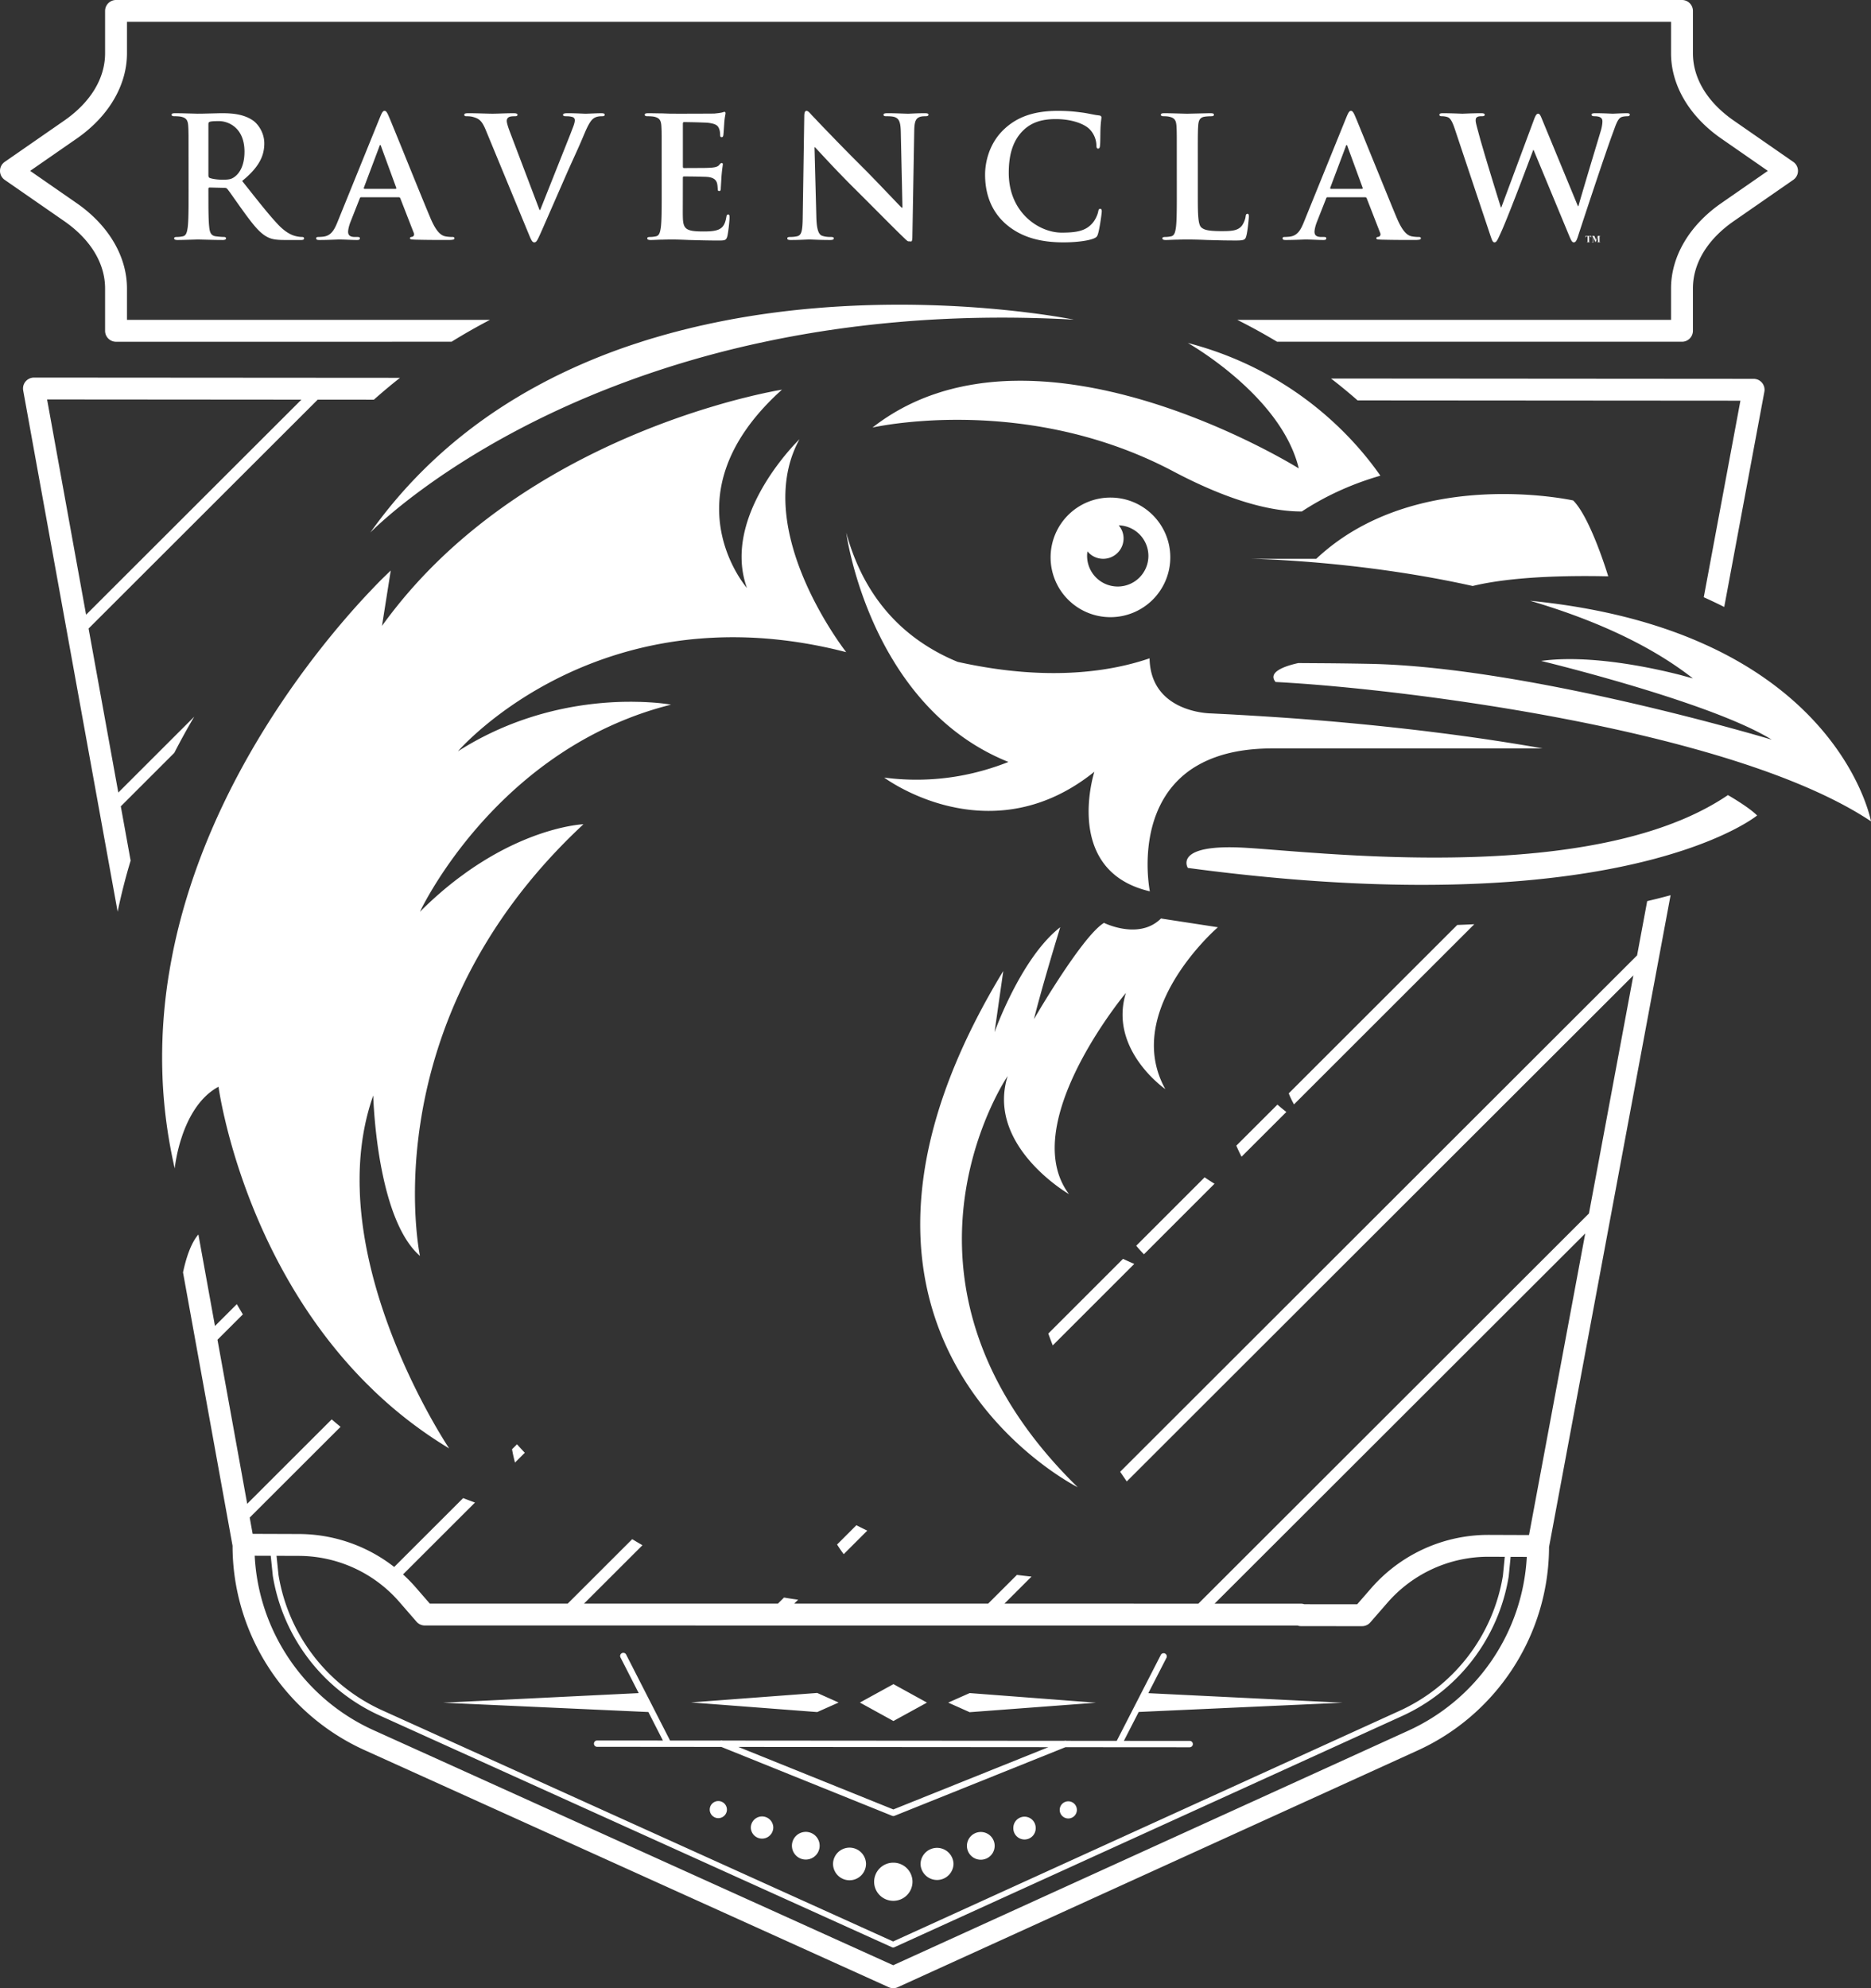 <svg xmlns="http://www.w3.org/2000/svg" width="224" height="238" viewBox="0 0 224 238"><rect x="0" y="0" width="224" height="238" fill="#333333" stroke="none"/><g><g><path fill="#fff" d="M29.27 18.164c0 1.645-.581 2.566-1.185 3.008-.361.26-.623.34-1.426.34-.503 0-1.106-.06-1.528-.2-.14-.06-.181-.14-.181-.36v-6.095l.004-.074c.012-.112.06-.174.177-.207.143-.043.369-.066.67-.075l.395-.005c1.186 0 3.075.821 3.075 3.668zm132.063-.617l1.81 4.94.006.035c.002.046-.027.085-.107.085h-3.699l-.04-.007c-.046-.018-.056-.07-.04-.134l1.85-4.919.014-.05c.022-.066.057-.13.105-.13.06 0 .081.1.101.18zm-115.7 0l1.81 4.94.006.035c.002.046-.027.085-.107.085h-3.699l-.04-.007c-.046-.018-.056-.07-.04-.134l1.85-4.919.014-.05c.023-.066.058-.13.106-.13.06 0 .08.1.1.18zm-19.426-3.99l-2.017.05-.549.004-1.949-.052-.702-.007c-.301 0-.442.04-.442.181 0 .14.12.18.342.18.281 0 .623.021.783.06.664.141.825.463.865 1.145.008.128.014.253.02.395l.014.71.006 6.685-.003 1.742c-.008 1.08-.03 1.972-.098 2.534-.08.583-.18 1.024-.582 1.105-.181.04-.423.08-.724.08l-.094.003c-.168.015-.227.072-.227.158 0 .14.14.2.401.2l.194-.001.42-.007 1.839-.052 2.098.052.857.008c.26 0 .401-.06.401-.2 0-.1-.08-.161-.24-.161-.242 0-.685-.04-.986-.08-.603-.081-.723-.522-.784-1.105l-.02-.186c-.035-.393-.055-.91-.066-1.517l-.009-.635-.005-2.24.007-.062c.019-.072.073-.098.154-.098l1.83.043c.107.01.2.041.28.138.072.083.194.246.35.461l1.207 1.708.64.884c1.015 1.38 1.737 2.236 2.547 2.669.522.28 1.025.381 2.15.381h1.91l.097-.003c.181-.01.285-.06.285-.197 0-.1-.081-.161-.241-.161a3.21 3.21 0 0 1-.564-.06c-.3-.06-1.125-.2-2.25-1.366-.653-.684-1.366-1.533-2.173-2.532l-.624-.778-1.565-1.97c2.03-1.646 2.653-3.011 2.653-4.497 0-1.345-.804-2.369-1.367-2.75-1.085-.744-2.432-.864-3.698-.864-.102 0-.228.002-.371.004zm135.09.234l-.12.283-5.123 12.632c-.377.903-.767 1.51-1.635 1.623-.16.02-.442.04-.623.04l-.074.003c-.112.012-.167.057-.167.157 0 .161.12.201.382.201 1.046 0 2.152-.06 2.373-.06l.4.006c.56.016 1.217.054 1.732.054.22 0 .342-.04.342-.2 0-.12-.06-.161-.302-.161h-.302l-.136-.005c-.514-.036-.669-.284-.669-.617 0-.241.101-.723.303-1.225l1.11-2.814c.034-.072.076-.097.156-.097h4.485l.056.005c.069.013.113.055.146.135l1.608 4.136.027.087a.316.316 0 0 1-.208.375c-.2.02-.281.06-.281.18 0 .094.107.125.286.142l.317.02c.43.01.848.018 1.246.024l1.117.011 1.743.001c.491-.012.62-.061.62-.198 0-.14-.1-.16-.26-.16l-.192-.004c-.201-.009-.427-.031-.653-.076-.423-.1-1.006-.382-1.77-2.189-.178-.421-.392-.937-.631-1.517l-4.167-10.219-.254-.594c-.165-.356-.278-.5-.439-.5-.165 0-.275.149-.442.521zm-115.699 0l-.12.283-5.124 12.632c-.377.903-.767 1.51-1.634 1.623-.161.02-.443.04-.624.04l-.074.003c-.111.012-.167.057-.167.157 0 .161.12.201.382.201 1.046 0 2.152-.06 2.373-.06l.4.006c.56.016 1.217.054 1.732.054.221 0 .342-.04.342-.2 0-.12-.06-.161-.302-.161h-.301l-.137-.005c-.514-.036-.668-.284-.668-.617 0-.241.1-.723.302-1.225l1.11-2.814c.035-.072.076-.097.157-.097h4.485l.055.005c.069.013.114.055.146.135l1.609 4.136.027.087a.317.317 0 0 1-.208.375c-.201.02-.282.06-.282.18 0 .094.107.125.286.142l.317.02c.43.01.849.018 1.246.024l1.118.011 1.743.001c.49-.012.62-.061.62-.198 0-.14-.1-.16-.261-.16l-.192-.004c-.2-.009-.427-.031-.653-.076-.422-.1-1.006-.382-1.77-2.189-.818-1.938-2.413-5.883-3.593-8.788l-1.205-2.948-.254-.594c-.164-.356-.277-.5-.439-.5-.164 0-.275.149-.442.521zm40.82-.32a2.237 2.237 0 0 1-.175.035l-.24.035-.45.051c-.063.003-.226.006-.457.009l-3.454.011-1.396-.004-.983-.036c-.503 0-1.086-.02-1.629-.02l-.106.002c-.229.01-.336.056-.336.179 0 .14.12.18.341.18.282 0 .624.02.784.06.664.142.825.463.865 1.145.012.195.02.382.027.633l.008.537.004 7.668c-.003 1.39-.018 2.55-.1 3.229-.08.582-.18 1.023-.582 1.104-.181.04-.422.08-.724.08l-.094.003c-.169.015-.228.072-.228.157 0 .141.141.201.402.201.402 0 .925-.04 1.387-.04l.18-.006.337-.009.857-.004c.19.002.386.005.593.01l.663.023.607.026c.56.013 1.221.035 2.028.048l.728.01.997.001c.535-.008.687-.068.81-.52.1-.402.26-1.767.26-2.229l-.003-.149c-.008-.126-.04-.212-.157-.212-.141 0-.182.08-.222.3l-.037.198c-.145.695-.388 1.068-.867 1.288-.522.242-1.367.242-1.89.242l-.213-.002c-1.86-.021-2.16-.35-2.198-1.685l-.004-.142c-.003-.16-.005-.37-.005-.605l.005-1.537.004-2.414.002-.067c.009-.083.038-.134.119-.134.289 0 1.121.007 1.823.022l.8.023.23.016c.744.08 1.026.38 1.126.783.03.13.045.26.055.384l.029.386c.012.077.06.133.178.133.135 0 .169-.124.177-.254l.003-.127.08-1.346c.033-.41.065-.707.092-.923l.06-.442.01-.1c0-.12-.061-.16-.141-.16-.1 0-.182.1-.322.26-.181.2-.482.261-.965.301a18.74 18.74 0 0 1-.967.029l-2.249.011c-.12 0-.14-.08-.14-.22v-5.08l.005-.075c.013-.087.055-.126.135-.126.235 0 1.05.014 1.758.033l.892.033.204.015c1.006.12 1.206.36 1.347.722.1.241.12.582.12.723l.003.072c.011.136.058.21.179.21.14 0 .18-.121.2-.222.014-.08.027-.232.04-.406l.074-1.107c.026-.325.057-.552.083-.715l.06-.334.005-.068c0-.1-.02-.18-.12-.18-.101 0-.222.06-.322.08zm58.3.082l-2.54.06c-.543 0-1.81-.06-2.754-.06l-.105.001c-.23.01-.338.056-.338.179 0 .14.121.18.342.18l.154.003c.201.006.381.026.51.058.663.14.823.462.864 1.144.012.2.021.392.027.654l.008.563.004 7.646c-.003 1.379-.019 2.529-.1 3.204-.08.582-.18 1.023-.582 1.104-.181.04-.422.08-.724.08l-.094.003c-.169.015-.227.072-.227.158 0 .14.14.2.402.2.402 0 .925-.04 1.386-.04.138-.005.273-.01.4-.013l.355-.005h.876c.636.007 1.244.026 1.967.058.556.013 1.164.032 1.885.046l.761.01.75.004c1.046 0 1.146-.1 1.267-.542.112-.403.214-1.25.266-1.806l.029-.35.007-.152c0-.241-.02-.342-.16-.342-.162 0-.202.12-.222.301-.04.382-.281.944-.523 1.205-.502.542-1.286.562-2.351.562l-.252-.001c-1.373-.015-1.857-.156-2.18-.44-.312-.267-.393-1.09-.415-2.534l-.005-.57-.002-6.344c0-.789.002-1.31.007-1.692l.015-.62.03-.503c.055-.598.23-.896.731-.988.242-.04.563-.06.784-.06l.096-.003c.178-.01.266-.058.266-.178 0-.141-.14-.18-.422-.18zm-48.43.4l-.189 12.294c-.032 1.386-.142 1.876-.615 2.022-.281.08-.643.1-.905.1l-.08.002c-.153.01-.242.055-.242.158 0 .181.182.201.443.201l.444-.003c.218-.003.426-.009.618-.015l.997-.04.2-.001c.243.004.616.024 1.132.04l.743.016.529.003c.282 0 .462-.04.462-.2 0-.121-.12-.161-.342-.161l-.199-.003a2.852 2.852 0 0 1-.845-.137c-.402-.141-.664-.663-.704-2.23l-.221-8.371h.06l1.706 1.83c.76.806 1.691 1.781 2.64 2.732l1.068 1.063c1.672 1.665 3.525 3.547 4.741 4.737l.654.633c.108.104.219.2.329.263l.41.018c.075-.087.11-.265.11-.555l.222-12.669.005-.203c.036-.973.21-1.353.738-1.503.241-.06.402-.06.603-.06.241 0 .361-.061.361-.181 0-.16-.2-.18-.462-.18h-.223c-.875.008-1.542.06-1.747.06l-.116-.002c-.467-.008-1.357-.059-2.316-.059l-.109.001c-.244.006-.413.04-.413.18 0 .12.08.18.32.18.283 0 .765 0 1.067.12.482.202.663.583.683 1.808l.2 9.014h-.1l-.266-.268c-.53-.546-1.67-1.749-2.721-2.84l-1.133-1.166-1.654-1.656a311.322 311.322 0 0 1-1.874-1.907l-1.793-1.853-1.32-1.388c-.274-.3-.438-.506-.635-.506-.201 0-.261.281-.261.683zm93.534 14.287v.205h.021a.22.22 0 0 1 .062-.13c.023-.021.06-.032.112-.032h.054v.618l-.006.038a.057.057 0 0 1-.022.026.106.106 0 0 1-.054.012h-.025v.02h.397v-.02l-.054-.002-.022-.009a.061.061 0 0 1-.026-.025l-.003-.015-.003-.643.102.003.03.007a.16.16 0 0 1 .06.05c.014.02.027.054.04.102h.019v-.205zm.746 0v.02l.053.003.022.008a.058.058 0 0 1 .026.025l.003.014.002.595a.098.098 0 0 1-.018.04.073.073 0 0 1-.033.024.126.126 0 0 1-.055.008v.02h.26v-.02a.137.137 0 0 1-.076-.017.08.08 0 0 1-.031-.046l-.004-.602.296.686h.014l.29-.692v.595l-.005.038a.059.059 0 0 1-.022.026.109.109 0 0 1-.054.012h-.025v.02h.396v-.02l-.053-.003-.022-.008a.053.053 0 0 1-.026-.026.261.261 0 0 1-.006-.072l.001-.533.005-.037a.052.052 0 0 1 .023-.026.103.103 0 0 1 .053-.012h.025v-.02h-.309l-.206.5-.213-.5zM70.084 13.612h-.07c-.322-.009-1.113-.06-2.042-.06l-.12.002c-.3.009-.443.056-.443.2 0 .14.162.16.342.16l.202.004a2.3 2.3 0 0 1 .603.096c.18.06.261.22.261.381 0 .181-.08.482-.18.743l-.366.955-3.597 9.044h-.08l-3.46-9.115-.08-.212c-.235-.62-.382-1.1-.382-1.335 0-.18.06-.32.2-.421.162-.12.463-.14.786-.14.18 0 .301-.04.301-.181s-.221-.18-.463-.18l-.311.001c-.207.002-.41.007-.604.012l-1.052.035-.506.011c-.704 0-1.85-.06-2.916-.06l-.11.001c-.244.006-.413.04-.413.18 0 .12.06.18.241.18.16 0 .483 0 .784.08.724.202 1.066.422 1.529 1.526l5.274 12.769c.232.546.35.724.558.724.18 0 .294-.13.488-.527l.128-.27.31-.69 3.037-6.94c.56-1.256.969-2.135 1.379-3.06l.275-.628.49-1.153c.424-.969.693-1.329.919-1.518l.094-.072c.271-.18.577-.225.798-.237l.269-.006c.151-.01.24-.058.24-.178 0-.141-.16-.18-.422-.18-.604 0-1.549.06-1.891.06zm124.52-.059l-.486.013-1.026.046c-.181 0-1.025-.06-2.09-.06l-.107.002c-.233.01-.356.056-.356.179 0 .12.14.18.342.18l.159.005c.65.036.805.3.805.598 0 .28-.06.703-.2 1.164-.345 1.152-.908 3.012-1.434 4.769l-.965 3.256-.275.97h-.06l-4.18-10.12-.129-.316c-.173-.425-.274-.627-.455-.627-.16 0-.3.16-.502.723l-3.9 10.48h-.06l-.088-.276a511.755 511.755 0 0 1-1.827-5.977l-.518-1.77-.361-1.332c-.132-.489-.221-.85-.221-1.024 0-.222.04-.362.222-.442.14-.08.34-.08.502-.08l.083-.002c.16-.007.278-.042.278-.18 0-.12-.14-.18-.422-.18-.186 0-.365.002-.536.004l-.7.017-.994.04c-.181 0-1.287-.06-2.332-.06l-.1.001c-.22.01-.342.056-.342.179 0 .16.12.18.321.18l.107.004c.203.013.513.06.697.177.282.2.503.683.744 1.425l4.261 12.75.052.147c.146.416.23.596.41.596.148 0 .243-.09.381-.348l.132-.264.21-.452c.48-1.025 1.517-3.676 2.41-6.007l1.51-3.992h.04l4.309 10.387c.213.503.325.676.495.676.218 0 .324-.168.482-.63l.101-.314c.985-3.012 3.096-9.396 4.02-11.926l.373-1.02c.226-.59.431-.988.753-1.108.221-.08.502-.1.703-.1.181 0 .282-.061.282-.201 0-.121-.14-.16-.362-.16zM120.288 15.4c-1.93 1.767-2.351 4.136-2.351 5.502 0 1.946.522 4.196 2.492 5.922 1.829 1.586 4.14 2.189 6.894 2.189 1.286 0 2.814-.141 3.618-.462.342-.141.422-.241.522-.582.177-.598.383-2.01.432-2.515l.01-.156c0-.16-.04-.3-.18-.3-.161 0-.202.08-.262.4-.08.362-.341.944-.683 1.326-.804.923-1.89 1.124-3.678 1.124-2.694 0-6.331-2.37-6.331-7.147 0-1.948.382-3.855 1.849-5.2.884-.803 2.03-1.245 3.779-1.245 1.849 0 3.416.542 4.08 1.245.502.522.763 1.224.784 1.847 0 .28.04.441.2.441.181 0 .222-.16.242-.461l.01-.127c.027-.472.013-1.44.05-2.041.015-.256.032-.45.048-.602l.047-.405.005-.098c0-.12-.08-.22-.301-.24l-.305-.04c-.516-.079-1.069-.219-1.705-.302-.925-.12-1.668-.201-2.914-.201-2.996 0-4.905.803-6.352 2.128zM13.891 0a1.31 1.31 0 0 0-1.31 1.31v5.066c0 3.009-1.737 5.872-4.891 8.06L.563 19.38a1.309 1.309 0 0 0 0 2.151l7.126 4.94c3.155 2.191 4.892 5.054 4.892 8.063V39.6a1.31 1.31 0 0 0 1.31 1.31l40.172-.002a70.556 70.556 0 0 1 4.596-2.617H15.202v-3.757c0-3.835-2.193-7.557-6.017-10.213l-5.576-3.866 5.576-3.866c3.824-2.654 6.017-6.377 6.017-10.212V2.619H200.06v3.757c0 3.837 2.193 7.559 6.017 10.212l5.573 3.866-5.573 3.866c-3.824 2.654-6.017 6.377-6.017 10.213v3.757H148.13a71.924 71.924 0 0 1 4.759 2.617l48.48.001a1.31 1.31 0 0 0 1.311-1.309v-5.066c0-3.01 1.737-5.873 4.891-8.062l7.124-4.941a1.31 1.31 0 0 0 0-2.151l-7.124-4.942c-3.154-2.188-4.89-5.051-4.89-8.061V1.31A1.31 1.31 0 0 0 201.37 0zm133.544 44.756l.498.422.435.38.292.264.437.403.615.594c.36.355.716.723 1.065 1.105l.283.313c1.99 2.237 3.725 4.897 4.43 7.834 0 0-8.097-5.066-18.59-8.158l-.586-.17-.72-.202-1.173-.308-.977-.24-1.103-.25-.859-.18-.969-.185-.506-.09-.894-.147-.91-.134-.723-.094c-.49-.06-.983-.113-1.476-.157l-.708-.06-.852-.055-.704-.033-.574-.018-.742-.012h-.487l-.776.012a34.687 34.687 0 0 0-3.81.306l-.299.043-.73.116-.74.136-.292.06-.68.148-.316.075-.609.156c-.419.112-.836.233-1.256.367l-.585.194c-2.593.89-5.081 2.19-7.388 3.99 0 0 1.421-.327 3.858-.592l.58-.06.754-.07 1.106-.081c5.103-.33 12.783-.148 21.062 2.447.474.149.95.305 1.427.47l.287.1c2.288.804 4.612 1.8 6.93 3.026 7.015 3.708 11.965 4.818 15.399 4.806 2.392-1.574 5.504-3.16 9.401-4.283-1.537-2.217-4.374-5.731-8.747-9.017l-.608-.448-.525-.373-.538-.37-.463-.307-.498-.321-.72-.447-.535-.319-.62-.354a41.041 41.041 0 0 0-9.798-3.931s2.424 1.362 5.227 3.699zm-50.36-7.818c-3.186.286-6.485.721-9.835 1.351l-.601.115-.387.077-1.211.249-1.251.275-1.017.238-1.327.33-1.04.273-1.03.285-1.283.375c-.432.13-.864.264-1.296.402l.064-.02-1.044.34a72.47 72.47 0 0 0-9.692 4.013l-.732.375-.848.449-.98.538-.771.44-.423.247-.828.498.109-.068a63.08 63.08 0 0 0-.19.116l-.023.014-.043.026-.305.189-.178.111-.64.407c-5.928 3.817-11.389 8.771-15.938 15.17 0 0 1.899-1.97 5.722-4.818l.334-.248.625-.455a84.243 84.243 0 0 1 2.574-1.785l.248-.165.77-.504.557-.357.517-.327c3.838-2.408 8.657-5.037 14.464-7.495l1.117-.466c.467-.191.94-.382 1.42-.57l.404-.159 1.318-.505 1.438-.528a119.304 119.304 0 0 1 14.796-4.258l.944-.204 1.114-.231.719-.144.958-.184 1-.185 1.2-.21 1.073-.179 1.267-.199 1.196-.176 1.036-.143 1.263-.164 1.295-.155 1.07-.119.914-.094 1.05-.101 1.203-.106.622-.051c4.28-.339 8.777-.495 13.491-.43l.918.015 1.643.042c1.3.04 2.617.096 3.95.17 0 0-1.817-.374-4.953-.78l-1.371-.169-1.296-.144a126.869 126.869 0 0 0-9.555-.643 121.637 121.637 0 0 0-12.847.287zm52.547 29.956c1.035.016 12.708.255 25.738 3.045l.955.208c2.67-.65 7.297-1.279 15.115-1.177l1.111.02s-2.098-6.984-4.195-9.08c0 0-18.875-4.189-30.76 6.983zm-12.133-.35a3.669 3.669 0 0 1-3.67 3.667 3.668 3.668 0 0 1-3.67-3.666c0-.186.017-.367.043-.545a2.432 2.432 0 0 0 1.88.893 2.443 2.443 0 0 0 2.445-2.442c0-.6-.225-1.14-.581-1.567a3.667 3.667 0 0 1 3.553 3.66zm25.045-18.614l45.833.034-4.389 23.53a66.29 66.29 0 0 1 2.45 1.164l4.805-25.762.019-.132.004-.106-.003-.095-.022-.163-.028-.112-.044-.125-.082-.166a1.303 1.303 0 0 0-.278-.333l-.14-.106a1.301 1.301 0 0 0-.268-.133l-.036-.012-.17-.043-.128-.018-.11-.004-50.597-.037a64.911 64.911 0 0 1 3.184 2.62zM36.086 47.84L10.307 73.588l-4.67-25.772zm89.694 18.88a7.16 7.16 0 0 0 7.164 7.159 7.162 7.162 0 0 0 7.166-7.159c0-3.953-3.208-7.157-7.166-7.157a7.16 7.16 0 0 0-7.164 7.157zm76.897 14.49l-1.531-.417c-3.19-.817-10.742-2.483-16.645-1.677 0 0 8.285 1.997 16.18 4.623l.75.252 1.048.36c.56.196 1.114.394 1.66.593 3.156 1.158 6.023 2.39 7.975 3.597 0 0-29.01-8.728-48.236-9.077a524.43 524.43 0 0 0-4.817-.066l-3.626-.024-.15.033c-1.553.36-3.542 1.07-2.57 2.233.324.016.661.035 1.011.055l1.088.069.759.052c10.213.724 28.38 2.924 44.374 7.045l.757.197 1.072.286 1.467.404.717.203c7.908 2.263 15.032 5.032 20.04 8.368 0 0-2.293-12.587-18.525-20.537l-.398-.193-.508-.239-.908-.41-.645-.279-.544-.227c-5.134-2.105-11.47-3.747-19.28-4.518 7.118 2.1 14.1 5.075 19.485 9.294zm-1.556 17.007l-.819.326-.679.254c-4.71 1.72-10.057 2.73-15.498 3.284l-1.12.107-1.001.085c-7.268.584-14.575.414-20.637.079l-1.552-.091-1.227-.078-2.445-.172c-3.36-.247-6.026-.487-7.644-.557l-.364-.014c-6.67-.217-6.205 1.826-5.985 2.34l.058.116a245.25 245.25 0 0 0 12.556 1.365l1.298.102 1.5.108c8.515.585 15.8.564 21.988.168l1.29-.089.81-.062.898-.076c6.442-.567 11.578-1.544 15.594-2.618l.995-.275a60.917 60.917 0 0 0 1.825-.55l.412-.132c5.265-1.72 7.942-3.457 8.736-4.026l.257-.193c-.777-.776-2.32-1.741-3.068-2.19l-.427-.25c-1.738 1.18-3.672 2.186-5.75 3.04zm-99.682-33.68c.37 2.047 1.638 7.796 4.964 13.62l.356.61.334.548c2.684 4.333 6.554 8.572 12.09 11.217l.626.29.425.184.496.205c-.324.128-.653.252-.989.372l-.486.17-.69.224-.553.168a29.432 29.432 0 0 1-12.157.936s2.953 2.213 7.428 3.343l.466.112.682.145c4.63.91 10.61.514 16.59-4.298 0 0-2.02 6.236.862 10.6l.16.233.128.175.152.196c.13.16.268.318.413.472l.139.143c1.101 1.104 2.645 1.997 4.788 2.496 0 0-.787-3.85.327-7.897.118-.43.258-.861.422-1.29l.115-.29c.079-.194.163-.386.253-.578l.2-.409.14-.263c.096-.175.196-.349.302-.52l.173-.274a11.035 11.035 0 0 1 3.746-3.534l-.214.127.33-.194.322-.176.344-.175.296-.14.432-.189c.16-.066.323-.13.49-.193l.425-.151.225-.075c1.748-.561 3.844-.887 6.352-.887h32.36l-1.055-.183a261.775 261.775 0 0 0-8.989-1.373l-1.352-.18-2.531-.319a340.868 340.868 0 0 0-18.983-1.75l-.697-.045-1.768-.108-2.022-.115-2.303-.117-.205-.007c-1.18-.061-7.059-.662-7.17-6.586-1.676.574-3.734 1.1-6.184 1.426l-.567.07-.483.054-.546.054-.458.038c-4.004.313-8.902.08-14.73-1.217a23.363 23.363 0 0 1-5.054-2.826l-.35-.264-.464-.37-.328-.274c-3.024-2.578-5.545-6.203-7.018-11.264l-.136-.476zM3.929 45.205l-.053.006-.165.035-.14.048-.122.058-.104.062c-.056.037-.11.078-.16.124l-.04.037-.08.088a1.299 1.299 0 0 0-.295.652l-.012.114-.002.077.006.125.01.084 11.312 62.421c.437-2.104.96-4.143 1.555-6.114l-1.176-6.498 6.404-6.4a83.46 83.46 0 0 1 2.386-4.33l-9.088 9.08-3.56-19.635L38.037 47.84l6.726.004a66.842 66.842 0 0 1 3.126-2.616l-43.82-.03zm170.536 65.52l-20.175 20.16c.174.44.383.88.629 1.32l21.588-21.57c-.67.034-1.352.064-2.042.09zm-26.45 26.419c.192.448.4.89.625 1.323l5.364-5.356c-.345-.27-.703-.564-1.069-.88zm-11.983 11.978c.285.348.593.69.925 1.024l8.447-8.445a26.847 26.847 0 0 1-1.184-.766zm-10.528 10.516c.172.476.35.948.532 1.417l9.759-9.755a57.1 57.1 0 0 1-1.345-.605zM92.774 46.796l-1.152.235-.944.21-.565.131-1.29.318c-.313.08-.639.164-.976.255l-.374.1c-.557.152-1.143.318-1.758.5l-.828.248c-9.847 3.001-25.938 9.707-37.109 23.46-.7.863-1.384 1.751-2.045 2.671l1.05-6.634-1.015.984c-.259.258-.563.567-.907.923l-.928.978c-5.843 6.253-18.988 22.165-23.2 42.641l-.095.476-.161.84-.115.636-.17 1.017a63.019 63.019 0 0 0-.732 7.315l-.033 1.013-.016.998v.925l.007.583.022.88.025.682c.04.929.103 1.863.19 2.802l.04.43.045.433.065.588.082.672.107.792.123.825.184 1.108.176.955.162.81.17.792.108.478.038-.314c.018-.134.044-.308.079-.514l.059-.334.095-.475c.109-.513.258-1.116.458-1.762l.165-.505c.739-2.155 2.053-4.638 4.35-5.872 0 0 .14 1.053.53 2.857l.113.513.216.921c.949 3.933 2.828 10.134 6.321 16.753l.411.767.274.497.449.795c2.401 4.188 5.463 8.463 9.353 12.372l.854.84a51.3 51.3 0 0 0 9.091 6.979s-3.016-4.486-5.85-11.112l-.167-.396-.3-.72c-2.164-5.295-4.115-11.788-4.377-18.401l-.024-.852-.005-.468.002-.588c.037-3.277.522-6.557 1.632-9.71 0 0 .1 4.146.98 8.712l.129.64.115.534c.81 3.667 2.153 7.398 4.37 9.318 0 0-1.159-5.447-.256-13.574l.103-.865c.039-.31.081-.622.126-.939l.128-.848.089-.54c1.677-9.973 6.554-22.97 19.384-34.908 0 0-5.12.189-11.866 4.333l-.643.404c-.52.334-1.047.69-1.582 1.073l-.739.54a42.263 42.263 0 0 0-2.241 1.801l-.498.435-.416.373-.595.55-.42.401-.134.13.025-.024c-.155.15-.31.303-.465.458 0 0 6.802-14.634 22.218-21.971l.277-.13.703-.321.527-.23.79-.33.756-.298a41.26 41.26 0 0 1 4.789-1.508l-.11-.02a24.477 24.477 0 0 0-2.264-.247l-.674-.04-.563-.022-1.106-.02-.72.005c-1.137.017-2.419.087-3.809.243-4.64.521-10.49 1.997-16.27 5.686 0 0 3.857-4.492 11.142-8.325a46.263 46.263 0 0 1 17.44-5.138l.91-.074.67-.042.74-.036a50.331 50.331 0 0 1 7.394.246c2.611.277 5.342.76 8.192 1.499 0 0-4.352-5.539-6.33-12.32l-.157-.563-.124-.478-.071-.294c-.362-1.525-.587-3.098-.604-4.671-.025-2.443.445-4.888 1.694-7.164l-.192.193c-1.327 1.355-8.977 9.63-6.1 17.615 0 0-9.61-10.969 3.816-23.397l.38-.346zM61.655 175.08l1.175-1.174c-.222-.234-.423-.45-.603-.647l-.331-.366-.594.592c.094.536.214 1.07.353 1.595zm70.779-64.488l-.26-.117c-1.988 1.192-5.787 7.207-7.506 10.04l-.882 1.482c.699-2.793 1.864-6.75 2.563-9.078l.582-1.921c-4.719 3.666-7.864 12.57-7.864 12.57l1.048-7.332c-25.135 41.353 4.86 59.567 8.55 61.604l.364.194c-23.657-23.137-10.252-46.274-8.558-48.967l.169-.26c-2.298 7.344 5.075 12.678 6.929 13.882l.412.257c-5.663-7.543 4.387-21.023 6.454-23.643l.36-.448c-1.82 5.915 3.085 10.248 4.403 11.283l.317.238c-4.63-8.323 3.821-17.056 5.863-18.986l.428-.392-6.814-1.046c-2.232 2.228-5.603 1.042-6.558.64zm-32.218 74.299c.254.403.521.787.795 1.154l2.82-2.818a54 54 0 0 1-1.303-.647zm82.84-1.137l-4.835-.018-.457.005a18.62 18.62 0 0 0-13.606 6.381l-1.674 1.923-6.334-.006a1.31 1.31 0 0 0-.424-.07l-10.312-.001 44.375-44.315zM82.723 203.792l15.115 1.155 2.564-1.142-2.562-1.147zm30.8.022l2.567 1.148 15.125-1.135-15.124-1.154zm-10.575-.006l4.015 2.21 4.017-2.205-4.015-2.21zm22.573 5.34l-18.568 7.456-18.556-7.483zm-51.07-11.252a.38.38 0 0 0-.165.511l2.18 4.27-23.42 1.15 24.577 1.115 1.741 3.411-7.871-.005-.077.007a.38.38 0 0 0 .076.753l8.485.006.01.002 6.375.003 20.449 8.247a.383.383 0 0 0 .284 0l20.463-8.216 14.87.01.076-.008a.38.38 0 0 0-.077-.753l-7.874-.005 1.774-3.46 24.42-1.107-23.267-1.143 2.17-4.23a.38.38 0 1 0-.677-.346l-5.274 10.285-6.038-.005a.379.379 0 0 0-.19-.014l-.051.014-40.92-.031a.377.377 0 0 0-.24 0l-6.041-.004-5.256-10.29a.38.38 0 0 0-.511-.167zm10.52 18.726c0 .564.46 1.023 1.029 1.023.567 0 1.028-.46 1.028-1.021 0-.565-.46-1.025-1.028-1.025-.568 0-1.029.458-1.029 1.023zm41.9.036c0 .566.46 1.026 1.03 1.026a1.027 1.027 0 1 0-1.03-1.026zm-36.98 2.127a1.345 1.345 0 0 0 2.689.003 1.344 1.344 0 0 0-2.689-.003zm31.428.023a1.339 1.339 0 1 0 2.676.002 1.337 1.337 0 1 0-2.676-.002zm-26.507 2.136c0 .917.743 1.659 1.659 1.659a1.657 1.657 0 1 0 .003-3.314 1.657 1.657 0 0 0-1.662 1.655zm20.951.016a1.66 1.66 0 0 0 3.32.003 1.66 1.66 0 1 0-3.32-.003zm-16.031 2.144a1.974 1.974 0 0 0 3.949.004 1.975 1.975 0 0 0-3.949-.004zm10.475.008a1.976 1.976 0 0 0 3.951.004 1.976 1.976 0 0 0-3.95-.003zm-5.556 2.145a2.29 2.29 0 0 0 2.296 2.284 2.289 2.289 0 0 0 2.299-2.28 2.29 2.29 0 0 0-2.294-2.285 2.292 2.292 0 0 0-2.3 2.281zm-68.915-39.006a15.992 15.992 0 0 1 12.068 5.505l2.064 2.375c.249.287.61.451.99.451l104.495.007c.133.045.275.07.422.07l7.291.005.142-.008a1.31 1.31 0 0 0 .848-.442l2.066-2.373a15.988 15.988 0 0 1 12.056-5.486l1.976.006-.222 2.259a21.62 21.62 0 0 1-12.476 16.223l-60.53 27.565-61.133-27.654a21.619 21.619 0 0 1-12.45-16.221l-.237-2.291zm-3.323-.013l.246 2.387a22.314 22.314 0 0 0 12.85 16.756l61.28 27.718a.345.345 0 0 0 .285 0l60.677-27.629a22.317 22.317 0 0 0 12.874-16.76l.231-2.345 1.935.008a24.291 24.291 0 0 1-14.264 20.834l-61.592 28.046-62.212-28.137c-8.297-3.754-13.78-11.862-14.23-20.883zm164.792-78.366l-1.21 6.495-61.886 61.814c.265.395.53.78.79 1.158l60.65-60.579-5.316 28.499-46.763 46.709-23.216-.001 3.244-3.24a58.108 58.108 0 0 1-1.75-.2l-3.445 3.44H95.085l.47-.47a45.986 45.986 0 0 1-1.69-.259l-.73.727-23.215-.001 6.996-6.988c-.415-.24-.824-.482-1.225-.726l-7.723 7.714h-16.51l-1.672-1.925a18.631 18.631 0 0 0-1.534-1.57l8.613-8.604a59.05 59.05 0 0 1-1.416-.533l-8.255 8.246a18.612 18.612 0 0 0-11.452-3.946l-5.494-.019-.353-1.949 10.876-10.863c-.36-.295-.713-.592-1.06-.89l-10.116 10.104-3.558-19.637 3.04-3.037a52.596 52.596 0 0 1-.722-1.226l-2.618 2.615-1.986-10.954c-.892 1.03-1.47 2.802-1.84 4.542l5.93 32.718c.003 10.521 6.204 20.122 15.802 24.465l62.757 28.383a1.312 1.312 0 0 0 1.085-.002l62.133-28.29c9.474-4.266 15.65-13.657 15.833-24.01l.003-.392 14.551-78.026c-.895.243-1.828.48-2.8.708z"/></g></g></svg>